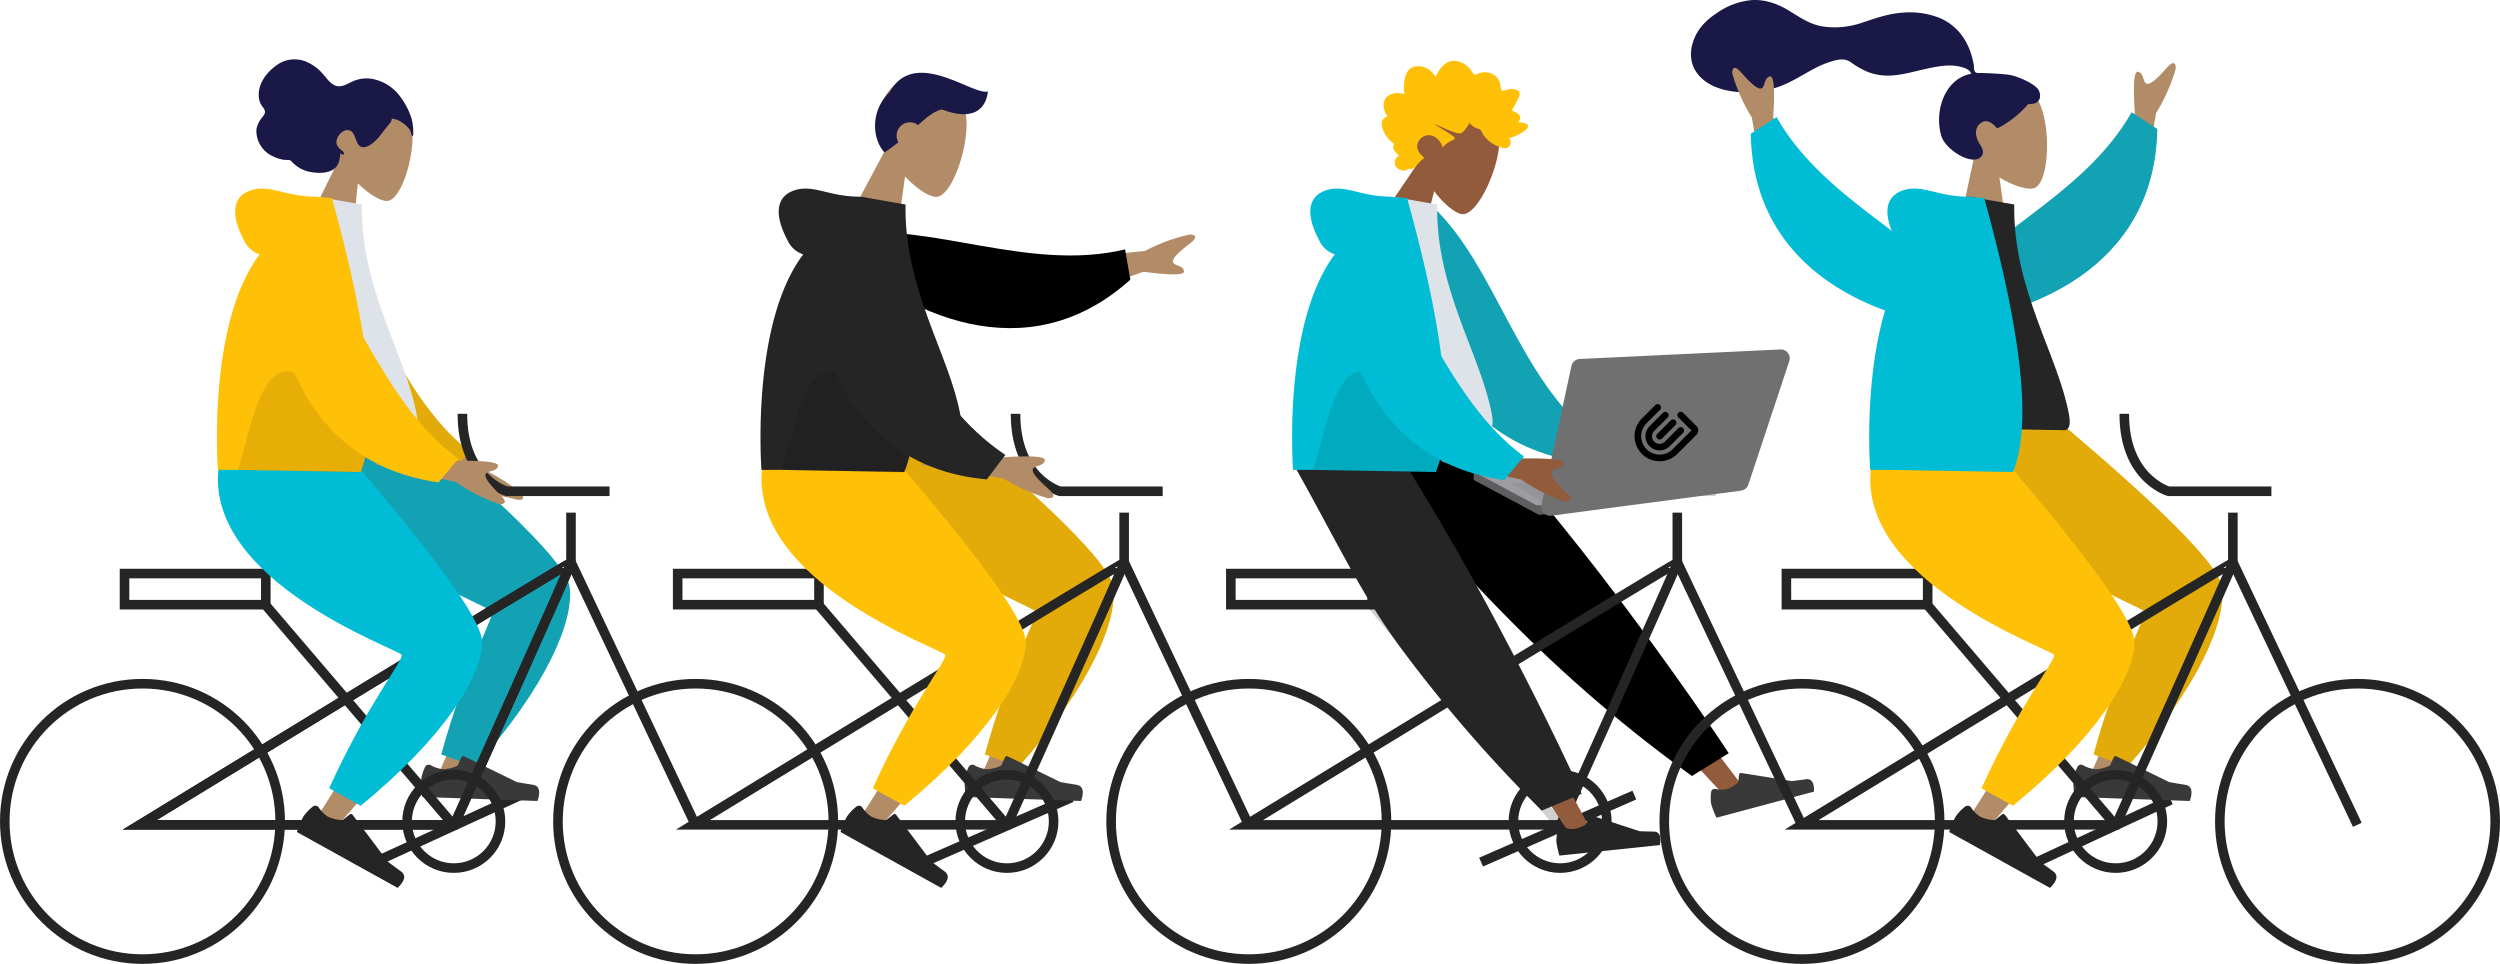 <svg xmlns="http://www.w3.org/2000/svg" width="1044" height="402.518" viewBox="0 0 1044 402.518">
    <defs>
        <style>
            .cls-1{fill:#915b3c}.cls-1,.cls-12,.cls-13,.cls-14,.cls-15,.cls-2,.cls-3,.cls-4,.cls-5,.cls-7,.cls-8,.cls-9{fill-rule:evenodd}.cls-2{fill:#ffc107}.cls-3{fill:#b28b67}.cls-4{fill:#191847}.cls-5{fill:#12a2b4}.cls-11,.cls-21,.cls-6{fill:none}.cls-10,.cls-6{stroke:#252525}.cls-10,.cls-11,.cls-6{stroke-width:4px}.cls-7{fill:#393939}.cls-9{fill:#e2ab09}.cls-10,.cls-12{fill:#252525}.cls-11{stroke:#d0d0d0}.cls-13{fill:#00bcd4}.cls-14{fill:#dde3e9}.cls-15{fill:rgba(0,0,0,.1)}.cls-16{fill:#9c9ca1}.cls-17{fill:#939498}.cls-18{opacity:.4}.cls-19{fill:#707070}.cls-20{stroke:none}
        </style>
    </defs>
    <g id="Group_263" data-name="Group 263" transform="translate(-123 -1047.482)">
        <g id="Head_Front_Rad" data-name="Head/Front/Rad" transform="rotate(22.03 -2318.54 2268.06)">
            <g id="Head" transform="translate(53.971 30.122)">
                <path id="Path_311" d="M7.477 31.21C3.307 26.316.485 20.318.956 13.6 2.315-5.769 29.273-1.509 34.516 8.265s4.621 34.567-2.156 36.314c-2.7.7-8.46-1.01-14.32-4.542l3.678 26.021H0z" class="cls-1" data-name="Path 311"/>
            </g>
            <path id="hair" d="M52.853 29.951a6.788 6.788 0 0 1 1.415 2.629 26.6 26.6 0 0 1 .906 2.986c.456 2.035.46 4.376-.992 5.956a6.83 6.83 0 0 1-4.524 1.959 8.314 8.314 0 0 1-3.208-.407c-1.022-.336-1.9-1.005-2.893-1.421a12.945 12.945 0 0 1-1.526 6.361 6.342 6.342 0 0 1-4.722 3.086 9.363 9.363 0 0 1-5.753-1.159c-.447-.242-.89-.5-1.314-.782a3.684 3.684 0 0 0-1.141-.627c-.464-.109-.695.159-1 .5a7.572 7.572 0 0 1-1.175 1.057 6.92 6.92 0 0 1-6.471 1.111 6.017 6.017 0 0 1-2.64-1.908c-.6-.79-1.032-2.043-1.863-2.594-.353-.234-.6.076-.923.3-.482.344-.943.723-1.431 1.058a6.553 6.553 0 0 1-2.224 1.005c-1.164.269-2.773.206-3.106-1.318a6.293 6.293 0 0 1 .011-1.762c.055-.792.113-1.584.182-2.375a17.151 17.151 0 0 1 .232-1.771 2.591 2.591 0 0 0 .115-1.215c-.168-.394-.946-.17-1.278-.184a5.052 5.052 0 0 1-1.922-.423 2.068 2.068 0 0 1-1.163-1.076 1.933 1.933 0 0 1-.032-1.012 3.018 3.018 0 0 0-.062-1.038c-.881.434-3.936 1.4-4.32-.181a2.471 2.471 0 0 1 .386-1.564 13.555 13.555 0 0 1 1.424-2.167A19.376 19.376 0 0 1 5.632 29.3a2.485 2.485 0 0 1-.648-4.162 3.079 3.079 0 0 1 2.261-.656 5 5 0 0 0 .935.074 2.235 2.235 0 0 1 .424-.143 12.6 12.6 0 0 1 3.468.44 11.434 11.434 0 0 1 5.289 2.766 1.631 1.631 0 0 0 1.223.562c.455 0 .9-.129 1.356-.141a9.765 9.765 0 0 1 3.4.948 12.84 12.84 0 0 1 1.115-4.527c.5-1.107 1.554-1.267 2.586-1.364 3.3-.311 6.615.036 9.921.031-3.2-.723-6.507-1.021-9.679-1.873-1.434-.385-.339-1.351.274-2.021a11.646 11.646 0 0 0 2.28-3.91c1.565 2.041 4.332 3.385 6.784 2.758 2.709-.693 4.616-4.355 2.884-6.989-1.005-1.527-2.819-2.117-4.33-2.774 1.179-1.225 1.464-3.035 2.173-4.56a3.263 3.263 0 0 1 1.624-1.864 1.9 1.9 0 0 0 .857-.341c.283-.292.35-.619.712-.87a4.013 4.013 0 0 1 4.972.383 3.245 3.245 0 0 1-.11 4.254c1.536.64 4.335 1.464 3.725 3.858 3.329.221 11.412 5.62 6.944 9.566 2.452 1.386 4.7 4.773 3.13 7.758-1.213 2.3-4.034 3.327-6.348 3.449" class="cls-2" transform="rotate(180 49.156 33.611)"/>
        </g>
        <g id="Head_Front_Airy" data-name="Head/Front/Airy" transform="translate(898.15 1054.482)">
            <g id="Head-2" data-name="Head" transform="translate(41.849 27.246)">
                <path id="Path_310" d="M7.446 31.083C3.293 26.209.483 20.235.952 13.541 2.306-5.745 29.153-1.5 34.375 8.232s4.6 34.426-2.148 36.165c-2.692.694-8.426-1.006-14.262-4.523l3.663 25.915H0z" class="cls-3" data-name="Path 310"/>
            </g>
            <path id="hair-2" d="M63.9 24.259c-2.851-.467-10.526-.789-11.942-.789-.9 0-1.885.207-2.421-.624-.439-.68-.278-1.83-.409-2.62-.152-.917-.368-1.822-.586-2.725a27.7 27.7 0 0 0-2.877-7.308A22.462 22.462 0 0 0 35.015.555a34.189 34.189 0 0 0-16.164-2.224C13.049-1.2 7.8.717 2.32 2.519a34.644 34.644 0 0 1-16.146 1.555c-5.5-.845-9.657-3.826-14.3-6.656-4.75-2.9-10.177-4.791-15.792-4.356A30.414 30.414 0 0 0-58.32-1.476c-4.055 2.7-7.4 5.959-9.29 10.539-2.032 4.927-2.03 10.337 1.31 14.689 4.844 6.311 13.836 7.944 21.317 7.781a40.728 40.728 0 0 0 12.662-2.32c5.448-1.916 10.157-5.164 15.254-7.8A39.693 39.693 0 0 1-9.61 18.43c2.515-.71 4.992-1.036 7.269.483A34.328 34.328 0 0 0 4.983 23.1a23.617 23.617 0 0 0 8.26 1.483c5.48-.042 10.882-1.75 16.2-2.893 4.34-.932 8.984-1.862 13.409-.965 1.846.374 4.543 1.146 5.21 3.065C36.842 25.829 32.434 39.71 35.6 49.9c1.708 5.5 11.974 11.929 15.965 9.038 2.529-1.832.994-4.237 0-5.824-1.9-3.04-2.554-6.945.967-9.062 3.037-1.826 6.23 2.51 6.29 2.5.835-.066 8.047-4.145 13.016-10.1 4.9.291 5.646-2.942 4.475-5.585s-8.478-5.962-12.413-6.608z" class="cls-4" data-name="hair"/>
        </g>
        <g id="Group_261" data-name="Group 261" transform="rotate(-97 992.726 185.22)">
            <path id="Skin" d="M47.436 0L19.881 20.38A73.872 73.872 0 0 0 1.15 27.961c-1.184 1.087-2.616 3.289 2.3 2.908S13.542 30.311 14.22 32s-2.295 3.7-.92 5.981q1.37 2.277 12.946-11.419l27.287-11.4z" class="cls-3" transform="scale(-1) rotate(53 92.33 -148.691)"/>
            <path id="Coat-Back" d="M0 1.9L7.242 0c29.328 21.061 44.473 65.126 80 86.062l-7.179 10.63C21.43 94.621 2.246 40.935 0 1.9z" class="cls-5" transform="rotate(6 5.054 96.427)"/>
        </g>
        <path id="Line_41" d="M0 26L56 0" class="cls-6" data-name="Line 41" transform="translate(973.5 1381.5)"/>
        <g id="Group_254" data-name="Group 254">
            <path id="Leg" d="M0 0l55.521 92.822 41.625 78.473h8.966L36.369 0z" class="cls-1" transform="rotate(-14.98 5069.897 -2064.183)"/>
            <g id="Accessories_Shoe_Flat-Sneaker" data-name="Accessories/Shoe/Flat-Sneaker" transform="rotate(-14.98 5643.733 -2489.054)">
                <path id="shoe" d="M1.254 4.535A16.044 16.044 0 0 0 0 9.544a37.492 37.492 0 0 0 .673 5.9h42.144q1.643-5.431-1.9-5.864T35.04 8.8L15.452.065a.747.747 0 0 0-.987.378l-.008.019L13.2 3.517a13.438 13.438 0 0 1-5.327 1.529A12.059 12.059 0 0 1 3.276 3.7a1.494 1.494 0 0 0-1.981.736q-.022.049-.041.099z" class="cls-7"/>
            </g>
            <path id="Pant" d="M94.818 158.729l17.29-5.23q-11.363-33.969-27.854-74.763T48.834 0H0a767.956 767.956 0 0 0 44.624 87.217 590.333 590.333 0 0 0 50.194 71.512z" class="cls-8" transform="rotate(-14.98 5074.525 -2029.143)"/>
        </g>
        <path id="Line_39" d="M0 28L64 0" class="cls-6" data-name="Line 39" transform="translate(506.5 1380.5)"/>
        <g id="Head_Front_Short-1" data-name="Head/Front/Short-1" transform="rotate(16 -3441.154 2113.14)">
            <g id="Head-3" data-name="Head" transform="translate(56.304 31.915)">
                <path id="Path_262" d="M7.674 32.033C3.394 27.01.5 20.853.981 13.955 2.376-5.921 30.044-1.548 35.426 8.483s4.742 35.478-2.213 37.271c-2.774.715-8.683-1.036-14.7-4.662L22.29 67.8H0z" class="cls-3" data-name="Path 262"/>
            </g>
            <path id="Hair-3" d="M81.9 41.853c-3.025 1.692-5.178 4.863-7.769 9.021a5.573 5.573 0 0 0-5.931 9.175 84.35 84.35 0 0 1-4.39 5.683c-6.179-3.707-10.775-14.513-4.875-24.944 5.076-20.894 33.841-7.925 39.376-11.449 1.207 7.582-2.694 13.696-16.411 12.514z" class="cls-4" data-name="Hair"/>
        </g>
        <g id="Group_238" data-name="Group 238" transform="translate(-20.818 5.587)">
            <path id="Skin-2" d="M133.664 0l27.223 19.892a73.487 73.487 0 0 1 18.506 7.4c1.17 1.061 2.584 3.21-2.269 2.838s-9.974-.545-10.644 1.1 2.267 3.617.914 5.839q-1.354 2.222-12.79-11.145L127.646 14.8z" class="cls-3" data-name="Skin" transform="rotate(10.02 -6691.476 1675.892)"/>
            <path id="Coat-Back-2" d="M0 1.9L7.242 0c29.328 21.061 44.473 65.126 80 86.063l-7.179 10.63C21.43 94.621 2.246 40.935 0 1.9z" class="cls-9" data-name="Coat-Back" transform="rotate(8 -7969.247 2464.795)"/>
        </g>
        <g id="Group_251" data-name="Group 251" transform="translate(449)">
            <path id="Skin-3" d="M133.664 0l27.223 19.892a73.487 73.487 0 0 1 18.506 7.4c1.17 1.061 2.584 3.21-2.269 2.838s-9.974-.545-10.644 1.1 2.267 3.617.914 5.839q-1.354 2.222-12.79-11.145L127.646 14.8z" class="cls-3" data-name="Skin" transform="rotate(10.02 -6691.476 1675.892)"/>
            <path id="Coat-Back-3" d="M0 1.9L7.242 0c29.328 21.061 44.473 65.126 80 86.063l-7.179 10.63C21.43 94.621 2.246 40.935 0 1.9z" class="cls-5" data-name="Coat-Back" transform="rotate(8 -7969.247 2464.795)"/>
        </g>
        <g id="Group_246" data-name="Group 246" transform="rotate(-51.98 385.513 931.643)">
            <path id="Skin-4" d="M133.664 0l27.223 19.892a73.487 73.487 0 0 1 18.506 7.4c1.17 1.061 2.584 3.21-2.269 2.838s-9.974-.545-10.644 1.1 2.267 3.617.914 5.839q-1.354 2.222-12.79-11.145L127.646 14.8z" class="cls-3" data-name="Skin" transform="rotate(10.02 -6691.476 1675.892)"/>
            <path id="Coat-Back-4" d="M0 1.9L7.242 0c29.328 21.061 44.473 65.126 80 86.063l-7.179 10.63C21.43 94.621 2.246 40.935 0 1.9z" class="cls-8" data-name="Coat-Back" transform="rotate(8 -7969.247 2464.795)"/>
        </g>
        <path id="Line_38" d="M0 28L61 0" class="cls-6" data-name="Line 38" transform="translate(279.5 1379.5)"/>
        <g id="Group_240" data-name="Group 240">
            <path id="Leg-2" d="M88.3 0c-16.254 13.261-9.849 129.8-10.933 131.262q-.723.977-77.367 16.5l2.223 9.023q89.68-4.294 94.895-10.95 7.467-9.53 18.306-106.716z" class="cls-3" data-name="Leg" transform="rotate(-54.97 1330.386 467.436)"/>
            <path id="Pant-2" d="M0 144.245l3.913 14.532c44.58 5.206 73.95-1.084 84.274-10.916q10.324-9.832 18.354-106.426L77.528 0C38.829 29.2 62.1 125.08 61.116 127.271S36.627 131.153 0 144.245z" class="cls-5" data-name="Pant" transform="rotate(-54.97 1324.537 458.088)"/>
            <g id="Accessories_Shoe_Flat-Sneaker-2" data-name="Accessories/Shoe/Flat-Sneaker" transform="rotate(2 -38883.264 9251.958)">
                <path id="shoe-2" d="M1.432 5.18A18.325 18.325 0 0 0 0 10.9a42.823 42.823 0 0 0 .769 6.737H48.9q1.876-6.2-2.166-6.7t-6.716-.893L17.649.074a.853.853 0 0 0-1.127.432l-.01.022-1.438 3.489a15.348 15.348 0 0 1-6.082 1.746 13.774 13.774 0 0 1-5.25-1.536 1.707 1.707 0 0 0-2.263.84q-.025.056-.047.113z" class="cls-7" data-name="shoe"/>
            </g>
        </g>
        <g id="Group_260" data-name="Group 260" transform="translate(690)">
            <path id="Leg-3" d="M88.3 0c-16.254 13.261-9.849 129.8-10.933 131.262q-.723.977-77.367 16.5l2.223 9.023q89.68-4.294 94.895-10.95 7.467-9.53 18.306-106.716z" class="cls-3" data-name="Leg" transform="rotate(-54.97 1330.386 467.436)"/>
            <path id="Pant-3" d="M0 144.245l3.913 14.532c44.58 5.206 73.95-1.084 84.274-10.916q10.324-9.832 18.354-106.426L77.528 0C38.829 29.2 62.1 125.08 61.116 127.271S36.627 131.153 0 144.245z" class="cls-9" data-name="Pant" transform="rotate(-54.97 1324.537 458.088)"/>
            <g id="Accessories_Shoe_Flat-Sneaker-3" data-name="Accessories/Shoe/Flat-Sneaker" transform="rotate(2 -38883.264 9251.958)">
                <path id="shoe-3" d="M1.432 5.18A18.325 18.325 0 0 0 0 10.9a42.823 42.823 0 0 0 .769 6.737H48.9q1.876-6.2-2.166-6.7t-6.716-.893L17.649.074a.853.853 0 0 0-1.127.432l-.01.022-1.438 3.489a15.348 15.348 0 0 1-6.082 1.746 13.774 13.774 0 0 1-5.25-1.536 1.707 1.707 0 0 0-2.263.84q-.025.056-.047.113z" class="cls-7" data-name="shoe"/>
            </g>
        </g>
        <g id="Group_244" data-name="Group 244" transform="translate(227)">
            <path id="Leg-4" d="M88.3 0c-16.254 13.261-9.849 129.8-10.933 131.262q-.723.977-77.367 16.5l2.223 9.023q89.68-4.294 94.895-10.95 7.467-9.53 18.306-106.716z" class="cls-3" data-name="Leg" transform="rotate(-54.97 1330.386 467.436)"/>
            <path id="Pant-4" d="M0 144.245l3.913 14.532c44.58 5.206 73.95-1.084 84.274-10.916q10.324-9.832 18.354-106.426L77.528 0C38.829 29.2 62.1 125.08 61.116 127.271S36.627 131.153 0 144.245z" class="cls-9" data-name="Pant" transform="rotate(-54.97 1324.537 458.088)"/>
            <g id="Accessories_Shoe_Flat-Sneaker-4" data-name="Accessories/Shoe/Flat-Sneaker" transform="rotate(2 -38883.264 9251.958)">
                <path id="shoe-4" d="M1.432 5.18A18.325 18.325 0 0 0 0 10.9a42.823 42.823 0 0 0 .769 6.737H48.9q1.876-6.2-2.166-6.7t-6.716-.893L17.649.074a.853.853 0 0 0-1.127.432l-.01.022-1.438 3.489a15.348 15.348 0 0 1-6.082 1.746 13.774 13.774 0 0 1-5.25-1.536 1.707 1.707 0 0 0-2.263.84q-.025.056-.047.113z" class="cls-7" data-name="shoe"/>
            </g>
        </g>
        <g id="Ellipse_46" class="cls-6" data-name="Ellipse 46" transform="translate(291 1369)">
            <circle cx="21.5" cy="21.5" r="21.5" class="cls-20"/>
            <circle cx="21.5" cy="21.5" r="19.5" class="cls-21"/>
        </g>
        <g id="Ellipse_48" class="cls-6" data-name="Ellipse 48" transform="translate(522 1369)">
            <circle cx="21.5" cy="21.5" r="21.5" class="cls-20"/>
            <circle cx="21.5" cy="21.5" r="19.5" class="cls-21"/>
        </g>
        <g id="Ellipse_49" class="cls-6" data-name="Ellipse 49" transform="translate(753 1369)">
            <circle cx="21.5" cy="21.5" r="21.5" class="cls-20"/>
            <circle cx="21.5" cy="21.5" r="19.5" class="cls-21"/>
        </g>
        <g id="Ellipse_51" class="cls-6" data-name="Ellipse 51" transform="translate(985 1369)">
            <circle cx="21.5" cy="21.5" r="21.5" class="cls-20"/>
            <circle cx="21.5" cy="21.5" r="19.5" class="cls-21"/>
        </g>
        <g id="Ellipse_44" class="cls-6" data-name="Ellipse 44" transform="translate(123 1331)">
            <circle cx="59.5" cy="59.5" r="59.5" class="cls-20"/>
            <circle cx="59.5" cy="59.5" r="57.5" class="cls-21"/>
        </g>
        <g id="Ellipse_45" class="cls-6" data-name="Ellipse 45" transform="translate(354 1331)">
            <circle cx="59.5" cy="59.5" r="59.5" class="cls-20"/>
            <circle cx="59.5" cy="59.5" r="57.5" class="cls-21"/>
        </g>
        <g id="Ellipse_47" class="cls-6" data-name="Ellipse 47" transform="translate(585 1331)">
            <circle cx="59.5" cy="59.5" r="59.5" class="cls-20"/>
            <circle cx="59.5" cy="59.5" r="57.5" class="cls-21"/>
        </g>
        <g id="Ellipse_50" class="cls-6" data-name="Ellipse 50" transform="translate(816 1331)">
            <circle cx="59.5" cy="59.5" r="59.5" class="cls-20"/>
            <circle cx="59.5" cy="59.5" r="57.5" class="cls-21"/>
        </g>
        <g id="Ellipse_52" class="cls-6" data-name="Ellipse 52" transform="translate(1048 1331)">
            <circle cx="59.5" cy="59.5" r="59.5" class="cls-20"/>
            <circle cx="59.5" cy="59.5" r="57.5" class="cls-21"/>
        </g>
        <path id="Path_240" d="M-3340.556 3938.483c-.263-.5-180.085 109.446-180.085 109.446h131.306s49.042-108.941 48.779-109.446z" class="cls-6" data-name="Path 240" transform="translate(3702 -2656)"/>
        <path id="Path_241" d="M-3288.59 4047.929l-51.824-109.4" class="cls-10" data-name="Path 241" transform="translate(3702 -2656)"/>
        <path id="Path_246" d="M-3288.59 4047.929l-51.824-109.4" class="cls-6" data-name="Path 246" transform="translate(3933 -2656)"/>
        <path id="Path_253" d="M-3288.59 4047.929l-51.824-109.4" class="cls-6" data-name="Path 253" transform="translate(4164 -2656)"/>
        <path id="Path_258" d="M-3288.59 4047.929l-51.824-109.4" class="cls-6" data-name="Path 258" transform="translate(4396 -2656)"/>
        <path id="Path_242" d="M-3340.555 3917.558v21.184" class="cls-6" data-name="Path 242" transform="translate(3702 -2656)"/>
        <path id="Path_249" d="M-3340.555 3917.558v21.184" class="cls-6" data-name="Path 249" transform="translate(3933 -2656)"/>
        <path id="Path_254" d="M-3340.555 3917.558v21.184" class="cls-6" data-name="Path 254" transform="translate(4164 -2656)"/>
        <path id="Path_259" d="M-3340.555 3917.558v21.184" class="cls-6" data-name="Path 259" transform="translate(4396 -2656)"/>
        <path id="Path_243" d="M-3468.528 3955.661l78.531 91.922" class="cls-6" data-name="Path 243" transform="translate(3702 -2656)"/>
        <path id="Path_247" d="M-3468.528 3955.661l78.531 91.922" class="cls-6" data-name="Path 247" transform="translate(3933 -2656)"/>
        <path id="Path_252" d="M-3468.528 3955.661l78.531 91.922" class="cls-11" data-name="Path 252" transform="translate(4164 -2656)"/>
        <path id="Path_257" d="M-3468.528 3955.661l78.531 91.922" class="cls-6" data-name="Path 257" transform="translate(4396 -2656)"/>
        <g id="Rectangle_111" class="cls-6" data-name="Rectangle 111">
            <path d="M0 0h63v17H0z" class="cls-20" transform="translate(173 1285)"/>
            <path d="M2 2h59v13H2z" class="cls-21" transform="translate(173 1285)"/>
        </g>
        <g id="Rectangle_112" class="cls-6" data-name="Rectangle 112">
            <path d="M0 0h63v17H0z" class="cls-20" transform="translate(404 1285)"/>
            <path d="M2 2h59v13H2z" class="cls-21" transform="translate(404 1285)"/>
        </g>
        <g id="Rectangle_113" class="cls-6" data-name="Rectangle 113">
            <path d="M0 0h63v17H0z" class="cls-20" transform="translate(635 1285)"/>
            <path d="M2 2h59v13H2z" class="cls-21" transform="translate(635 1285)"/>
        </g>
        <g id="Rectangle_114" class="cls-6" data-name="Rectangle 114">
            <path d="M0 0h63v17H0z" class="cls-20" transform="translate(867 1285)"/>
            <path d="M2 2h59v13H2z" class="cls-21" transform="translate(867 1285)"/>
        </g>
        <path id="Path_250" d="M-3324.461 3908.632h-42.926s-18.6-5.226-18.512-32.338" class="cls-6" data-name="Path 250" transform="translate(3933 -2656)"/>
        <path id="Path_255" d="M-3324.461 3908.632h-42.926s-18.6-5.226-18.512-32.338" class="cls-11" data-name="Path 255" transform="translate(4164 -2656)"/>
        <path id="Path_260" d="M-3324.461 3908.632h-42.926s-18.6-5.226-18.512-32.338" class="cls-6" data-name="Path 260" transform="translate(4396 -2656)"/>
        <path id="Line_40" d="M0 28L64 0" class="cls-6" data-name="Line 40" transform="translate(741.5 1379.5)"/>
        <path id="Path_245" d="M-3340.556 3938.483c-.263-.5-180.085 109.446-180.085 109.446h131.306s49.042-108.941 48.779-109.446z" class="cls-6" data-name="Path 245" transform="translate(3702 -2656)"/>
        <path id="Path_248" d="M-3340.556 3938.483c-.263-.5-180.085 109.446-180.085 109.446h131.306s49.042-108.941 48.779-109.446z" class="cls-6" data-name="Path 248" transform="translate(3933 -2656)"/>
        <path id="Path_251" d="M-3340.556 3938.483c-.263-.5-180.085 109.446-180.085 109.446h131.306s49.042-108.941 48.779-109.446z" class="cls-6" data-name="Path 251" transform="translate(4164 -2656)"/>
        <g id="Group_253" data-name="Group 253" transform="rotate(9 694.418 1215.266)">
            <path id="Leg-5" d="M0 0l55.521 92.822 41.625 78.473h8.966l-3.616-8.881L36.369 0z" class="cls-1" data-name="Leg" transform="rotate(-14.98 5055.257 -1923.248)"/>
            <g id="Accessories_Shoe_Flat-Sneaker-5" data-name="Accessories/Shoe/Flat-Sneaker" transform="rotate(-14.98 5629.093 -2348.12)">
                <path id="shoe-5" d="M1.254 4.535A16.044 16.044 0 0 0 0 9.544a37.492 37.492 0 0 0 .673 5.9h42.144q1.643-5.431-1.9-5.864T35.04 8.8L15.452.065a.747.747 0 0 0-.987.378l-.008.019L13.2 3.517a13.438 13.438 0 0 1-5.327 1.529A12.059 12.059 0 0 1 3.276 3.7a1.494 1.494 0 0 0-1.981.736q-.022.049-.041.099z" class="cls-12" data-name="shoe"/>
            </g>
            <path id="Pant-5" d="M94.818 158.729l17.29-5.23q-11.363-33.969-27.854-74.763T48.834 0L6.512 3.527c14.031 32 22.393 57.541 38.112 83.69a590.333 590.333 0 0 0 50.194 71.512z" class="cls-12" data-name="Pant" transform="rotate(-14.98 5059.884 -1888.208)"/>
        </g>
        <path id="Path_256" d="M-3340.556 3938.483c-.263-.5-180.085 109.446-180.085 109.446h131.306s49.042-108.941 48.779-109.446z" class="cls-6" data-name="Path 256" transform="translate(4396 -2656)"/>
        <g id="Group_239" data-name="Group 239">
            <path id="Leg-6" d="M74 27.977C57.744 41.238 78.451 129.8 77.367 131.262q-.723.977-77.367 16.5l2.223 9.023q89.68-4.294 94.895-10.95 7.467-9.53 18.306-106.716z" class="cls-3" data-name="Leg" transform="rotate(-45.97 1589.026 464.989)"/>
            <path id="Pant-6" d="M0 144.245l3.913 14.532c44.58 5.206 73.95-1.084 84.274-10.916q10.324-9.832 18.354-106.426L64.322 17.878c-38.7 29.2-2.22 107.2-3.206 109.393S36.627 131.153 0 144.245z" class="cls-13" data-name="Pant" transform="rotate(-45.97 1583.001 453.43)"/>
            <g id="Accessories_Shoe_Flat-Sneaker-6" data-name="Accessories/Shoe/Flat-Sneaker" transform="rotate(29 -2538.933 1182.273)">
                <path id="shoe-6" d="M1.432 5.18A18.325 18.325 0 0 0 0 10.9a42.823 42.823 0 0 0 .769 6.737H48.9q1.876-6.2-2.166-6.7t-6.716-.893L17.649.074a.853.853 0 0 0-1.127.432l-.01.022-1.438 3.489a15.348 15.348 0 0 1-6.082 1.746 13.774 13.774 0 0 1-5.25-1.536 1.707 1.707 0 0 0-2.263.84q-.025.056-.047.113z" class="cls-12" data-name="shoe"/>
            </g>
        </g>
        <g id="Group_259" data-name="Group 259" transform="translate(690)">
            <path id="Leg-7" d="M74 27.977C57.744 41.238 78.451 129.8 77.367 131.262q-.723.977-77.367 16.5l2.223 9.023q89.68-4.294 94.895-10.95 7.467-9.53 18.306-106.716z" class="cls-3" data-name="Leg" transform="rotate(-45.97 1589.026 464.989)"/>
            <path id="Pant-7" d="M0 144.245l3.913 14.532c44.58 5.206 73.95-1.084 84.274-10.916q10.324-9.832 18.354-106.426L64.322 17.878c-38.7 29.2-2.22 107.2-3.206 109.393S36.627 131.153 0 144.245z" class="cls-2" data-name="Pant" transform="rotate(-45.97 1583.001 453.43)"/>
            <g id="Accessories_Shoe_Flat-Sneaker-7" data-name="Accessories/Shoe/Flat-Sneaker" transform="rotate(29 -2538.933 1182.273)">
                <path id="shoe-7" d="M1.432 5.18A18.325 18.325 0 0 0 0 10.9a42.823 42.823 0 0 0 .769 6.737H48.9q1.876-6.2-2.166-6.7t-6.716-.893L17.649.074a.853.853 0 0 0-1.127.432l-.01.022-1.438 3.489a15.348 15.348 0 0 1-6.082 1.746 13.774 13.774 0 0 1-5.25-1.536 1.707 1.707 0 0 0-2.263.84q-.025.056-.047.113z" class="cls-12" data-name="shoe"/>
            </g>
        </g>
        <g id="Group_243" data-name="Group 243" transform="translate(227)">
            <path id="Leg-8" d="M74 27.977C57.744 41.238 78.451 129.8 77.367 131.262q-.723.977-77.367 16.5l2.223 9.023q89.68-4.294 94.895-10.95 7.467-9.53 18.306-106.716z" class="cls-3" data-name="Leg" transform="rotate(-45.97 1589.026 464.989)"/>
            <path id="Pant-8" d="M0 144.245l3.913 14.532c44.58 5.206 73.95-1.084 84.274-10.916q10.324-9.832 18.354-106.426L64.322 17.878c-38.7 29.2-2.22 107.2-3.206 109.393S36.627 131.153 0 144.245z" class="cls-2" data-name="Pant" transform="rotate(-45.97 1583.001 453.43)"/>
            <g id="Accessories_Shoe_Flat-Sneaker-8" data-name="Accessories/Shoe/Flat-Sneaker" transform="rotate(29 -2538.933 1182.273)">
                <path id="shoe-8" d="M1.432 5.18A18.325 18.325 0 0 0 0 10.9a42.823 42.823 0 0 0 .769 6.737H48.9q1.876-6.2-2.166-6.7t-6.716-.893L17.649.074a.853.853 0 0 0-1.127.432l-.01.022-1.438 3.489a15.348 15.348 0 0 1-6.082 1.746 13.774 13.774 0 0 1-5.25-1.536 1.707 1.707 0 0 0-2.263.84q-.025.056-.047.113z" class="cls-12" data-name="shoe"/>
            </g>
        </g>
        <g id="Head_Front_Wavy" data-name="Head/Front/Wavy" transform="rotate(14 -4236.346 1492.15)">
            <g id="Head-4" data-name="Head" transform="translate(32.431 6.767)">
                <path id="Path_261" d="M7.051 29.175C3.119 24.6.457 18.993.9 12.71 2.183-5.393 27.607-1.41 32.553 7.726s4.358 32.312-2.034 33.945c-2.549.651-7.979-.944-13.506-4.246l3.469 24.324H0z" class="cls-3" data-name="Path 261"/>
            </g>
            <path id="hair-4" d="M66.917 18.6a23.055 23.055 0 0 0-1.1-3.62A16.891 16.891 0 0 0 63.663 11a30.139 30.139 0 0 0-5.7-6.129A18.736 18.736 0 0 0 44.172.477a14.227 14.227 0 0 0-6.917 2.79c-1.846 1.406-3.622 3.476-6.012 3.625-2.6.162-4.985-2.114-7.071-3.519a19.093 19.093 0 0 0-7.6-3.188A12.7 12.7 0 0 0 4.463 4.72C1.086 8.705-1.369 14.549.849 19.83a6.772 6.772 0 0 0 1.7 2.495c.7.629 1.764 1.3 2.047 2.3.3 1.068-.6 2.446-.946 3.41a9.957 9.957 0 0 0-.763 4.331 11.136 11.136 0 0 0 3.452 6.438 11.512 11.512 0 0 0 5.954 3.03 16.852 16.852 0 0 0 4.479.342 14.048 14.048 0 0 0 2.121-.422 1.931 1.931 0 0 1 1.687.407 13.936 13.936 0 0 0 8.92 2.191c2.691-.222 5.793-.869 7.989-2.7 2.438-2.03 2.39-4.829 1.816-7.82.608.3 2.29.483 1.285-.707a5.454 5.454 0 0 0-1.661-.94 6.037 6.037 0 0 1-1.661-1.267c-1.865-2.126.019-6.453 2.363-7.166 3.482-1.059 4.262 3.822 6.748 5.085 1.429.726 2.925-.266 4-1.28a15.842 15.842 0 0 0 3.256-4.985c.7-1.507 1.342-3.035 2.051-4.534.331-.7 1.477-2.68.9-3.471 2.494-.493 5.272.534 7.421 1.882a5.048 5.048 0 0 1 2.038 2.154c.1.211.322.837.6.863.516.048.323-.578.272-.875" class="cls-4" data-name="hair"/>
        </g>
        <g id="Group_242" data-name="Group 242">
            <path id="Shirt" d="M0 96.812h65.3c2.984 0 2.422-4.287 1.99-6.451C62.31 65.394 42.878 38.48 42.878 2.939L24.043 0C8.464 24.932 3.076 55.629 0 96.812z" class="cls-14" transform="rotate(1 -64580.857 13818.609)"/>
            <path id="Coat-Front" d="M30.509 27.491a10.759 10.759 0 0 1-6.5-5.475C17.126 9.655 19.612 2.85 26.969.613s13.918 2.371 25.64 2.371a11.855 11.855 0 0 1 1.751.116l5.9.335q25.376 85.578 14 114.192H22.859l-8.215.143S8.927 57.068 30.509 27.491z" class="cls-2" transform="rotate(1 -64394.946 12102.209)"/>
            <path id="Shade" d="M19.886-12.263c12.729-.222 35 32.514 35 32.514l-3.4 9.28L0 29.3c3.552-8.241 7.156-41.34 19.886-41.563z" class="cls-15" transform="rotate(1 -69467.155 13367.795)"/>
        </g>
        <g id="Group_256" data-name="Group 256" transform="translate(690)">
            <path id="Shirt-2" d="M0 96.812h65.3c2.984 0 2.422-4.287 1.99-6.451C62.31 65.394 42.878 38.48 42.878 2.939L24.043 0C8.464 24.932 3.076 55.629 0 96.812z" class="cls-12" data-name="Shirt" transform="rotate(1 -64580.857 13818.609)"/>
            <path id="Coat-Front-2" d="M30.509 27.491a10.759 10.759 0 0 1-6.5-5.475C17.126 9.655 19.612 2.85 26.969.613s13.918 2.371 25.64 2.371a11.855 11.855 0 0 1 1.751.116l5.9.335q25.376 85.578 14 114.192H22.859l-8.215.143S8.927 57.068 30.509 27.491z" class="cls-13" data-name="Coat-Front" transform="rotate(1 -64394.946 12102.209)"/>
        </g>
        <g id="Group_252" data-name="Group 252" transform="translate(449)">
            <path id="Shirt-3" d="M0 96.812h65.3c2.984 0 2.422-4.287 1.99-6.451C62.31 65.394 42.878 38.48 42.878 2.939L24.043 0C8.464 24.932 3.076 55.629 0 96.812z" class="cls-14" data-name="Shirt" transform="rotate(1 -64580.857 13818.609)"/>
            <path id="Coat-Front-3" d="M30.509 27.491a10.759 10.759 0 0 1-6.5-5.475C17.126 9.655 19.612 2.85 26.969.613s13.918 2.371 25.64 2.371a11.855 11.855 0 0 1 1.751.116l5.9.335q25.376 85.578 14 114.192H22.859l-8.215.143S8.927 57.068 30.509 27.491z" class="cls-13" data-name="Coat-Front" transform="rotate(1 -64394.946 12102.209)"/>
            <path id="Shade-2" d="M19.886-12.263c12.729-.222 35 32.514 35 32.514l-3.4 9.28L0 29.3c3.552-8.241 7.156-41.34 19.886-41.563z" class="cls-15" data-name="Shade" transform="rotate(1 -69467.155 13367.795)"/>
        </g>
        <g id="Group_245" data-name="Group 245" transform="translate(227)">
            <path id="Shirt-4" d="M0 96.812h65.3c2.984 0 2.422-4.287 1.99-6.451C62.31 65.394 42.878 38.48 42.878 2.939L24.043 0C8.464 24.932 3.076 55.629 0 96.812z" class="cls-12" data-name="Shirt" transform="rotate(1 -64580.857 13818.609)"/>
            <path id="Coat-Front-4" d="M30.509 27.491a10.759 10.759 0 0 1-6.5-5.475C17.126 9.655 19.612 2.85 26.969.613s13.918 2.371 25.64 2.371a11.855 11.855 0 0 1 1.751.116l6.35 1.3c16.917 57.047 21.13 94.153 13.544 113.23H22.859l-8.215.143S8.927 57.068 30.509 27.491z" class="cls-12" data-name="Coat-Front" transform="rotate(1 -64394.946 12102.209)"/>
            <path id="Shade-3" d="M19.886-12.263c12.729-.222 35 32.514 35 32.514l-3.4 9.28L0 29.3c3.552-8.241 7.156-41.34 19.886-41.563z" class="cls-15" data-name="Shade" transform="rotate(1 -69467.155 13367.795)"/>
        </g>
        <path id="Path_244" d="M-3324.461 3908.632h-42.926s-18.6-5.226-18.512-32.338" class="cls-6" data-name="Path 244" transform="translate(3702 -2656)"/>
        <g id="Group_241" data-name="Group 241">
            <path id="Skin-5" d="M175.082 0l-27.555 20.38a73.872 73.872 0 0 0-18.727 7.581c-1.184 1.087-2.616 3.289 2.3 2.908s10.1-.558 10.774 1.129-2.295 3.706-.925 5.983q1.37 2.277 12.946-11.419l27.287-11.4z" class="cls-3" data-name="Skin" transform="rotate(-131 510.353 596.793)"/>
            <path id="Coat-Back-5" d="M0 1.9L7.242 0c29.328 21.061 44.473 65.126 80 86.063l-7.179 10.63C21.43 94.621 2.246 40.935 0 1.9z" class="cls-2" data-name="Coat-Back" transform="rotate(6 -10799.899 2829.66)"/>
        </g>
        <g id="Group_247" data-name="Group 247" transform="translate(227)">
            <path id="Skin-6" d="M175.082 0l-27.555 20.38a73.872 73.872 0 0 0-18.727 7.581c-1.184 1.087-2.616 3.289 2.3 2.908s10.1-.558 10.774 1.129-2.295 3.706-.925 5.983q1.37 2.277 12.946-11.419l27.287-11.4z" class="cls-3" data-name="Skin" transform="rotate(-134.03 491.518 598.318)"/>
            <path id="Coat-Back-6" d="M0 1.9L7.242 0c29.328 21.061 44.473 65.126 80 86.063l-7.179 10.63C21.43 94.621 2.246 40.935 0 1.9z" class="cls-12" data-name="Coat-Back" transform="rotate(3 -21782.99 5026.293)"/>
        </g>
        <g id="Group_255" data-name="Group 255" transform="translate(38.451 763.964)">
            <path id="Path_306" d="M785.877 556.889l-55.8 7.382-2.791.368-27.276-14.57v-3.41l85.248-9.3z" class="cls-16" data-name="Path 306" transform="translate(-.006 -66.138)"/>
            <path id="Path_307" d="M740.85 562.907l60.45-7.127-.619 11.16-47.083 3.453z" class="cls-17" data-name="Path 307" transform="translate(-25.037 -77.427)"/>
            <path id="Path_308" d="M755.074 711.587v3.662l-2.791.387L725 701.05v-3.41l26.041 13.936s3.414.324 4.033.011z" class="cls-18" data-name="Path 308" transform="translate(-25 -217.119)"/>
            <path id="Path_309" d="M810.393 572.6l-12.527 58.085a3.708 3.708 0 0 0 4.111 4.463l79.252-10.49a3.709 3.709 0 0 0 3.035-2.508l17.1-51.562a3.716 3.716 0 0 0-3.7-4.878l-83.816 3.979a3.716 3.716 0 0 0-3.455 2.911z" class="cls-19" data-name="Path 309" transform="translate(-69.608 -136.26)"/>
            <g id="Group_180" data-name="Group 180" transform="translate(654.449 443.923)">
                <g id="Group_166" data-name="Group 166" transform="translate(112.696 8.338)">
                    <g id="event-grab-03">
                        <path id="Path_187" d="M107.568 59.986l5.617-5.615a1.385 1.385 0 0 1 1.958 1.958l-5.613 5.615a3.153 3.153 0 1 0 4.458 4.459l5.615-5.615a1.384 1.384 0 1 1 1.958 1.957l-5.616 5.615a5.922 5.922 0 0 1-8.377-8.374z" data-name="Path 187" transform="translate(-101.295 -50.755)"/>
                        <path id="Path_188" d="M182.64 113.955l5.618-5.618a1.38 1.38 0 0 1 1.95 0l.007.007a1.38 1.38 0 0 1 0 1.949l-5.619 5.619a1.38 1.38 0 0 1-1.95 0l-.007-.01a1.38 1.38 0 0 1 .001-1.947z" data-name="Path 188" transform="translate(-173.157 -101.515)"/>
                        <path id="Path_189" d="M55.36 12.779L47.338 20.8A10.462 10.462 0 1 1 32.545 6L38.161.391a1.385 1.385 0 0 1 1.958 1.96L34.5 7.966a7.692 7.692 0 1 0 10.882 10.878L53.228 11 47.79 5.558A1.384 1.384 0 0 1 49.748 3.6l5.615 5.615a2.519 2.519 0 0 1 0 3.563z" data-name="Path 189" transform="translate(-29.48 .015)"/>
                    </g>
                </g>
            </g>
        </g>
        <g id="Group_250" data-name="Group 250" transform="translate(445 -1)">
            <path id="Skin-7" d="M175.082 0l-27.555 20.38a73.872 73.872 0 0 0-18.727 7.581c-1.184 1.087-2.616 3.289 2.3 2.908s10.1-.558 10.774 1.129-2.295 3.706-.925 5.983q1.37 2.277 12.946-11.419l27.287-11.4z" class="cls-1" data-name="Skin" transform="rotate(-131 510.353 596.793)"/>
            <path id="Coat-Back-7" d="M0 1.9L7.242 0c29.328 21.061 44.473 65.126 80 86.063l-7.179 10.63C21.43 94.621 2.246 40.935 0 1.9z" class="cls-13" data-name="Coat-Back" transform="rotate(6 -10799.899 2829.66)"/>
        </g>
        <g id="Group_258" data-name="Group 258" transform="rotate(-83 1074.407 128.145)">
            <path id="Skin-8" d="M47.436 38.306l-27.555-20.38A73.872 73.872 0 0 1 1.15 10.345c-1.184-1.087-2.616-3.289 2.3-2.908s10.1.558 10.774-1.129S11.925 2.6 13.3.325q1.37-2.277 12.946 11.419l27.287 11.4z" class="cls-3" data-name="Skin" transform="rotate(127 50.594 39.532)"/>
            <path id="Coat-Back-8" d="M0 94.795l7.242 1.9C36.57 75.632 51.714 31.567 87.237 10.63L80.058 0C21.43 2.072 2.246 55.758 0 94.795z" class="cls-13" data-name="Coat-Back" transform="rotate(-6 350.234 18.355)"/>
        </g>
    </g>
</svg>
